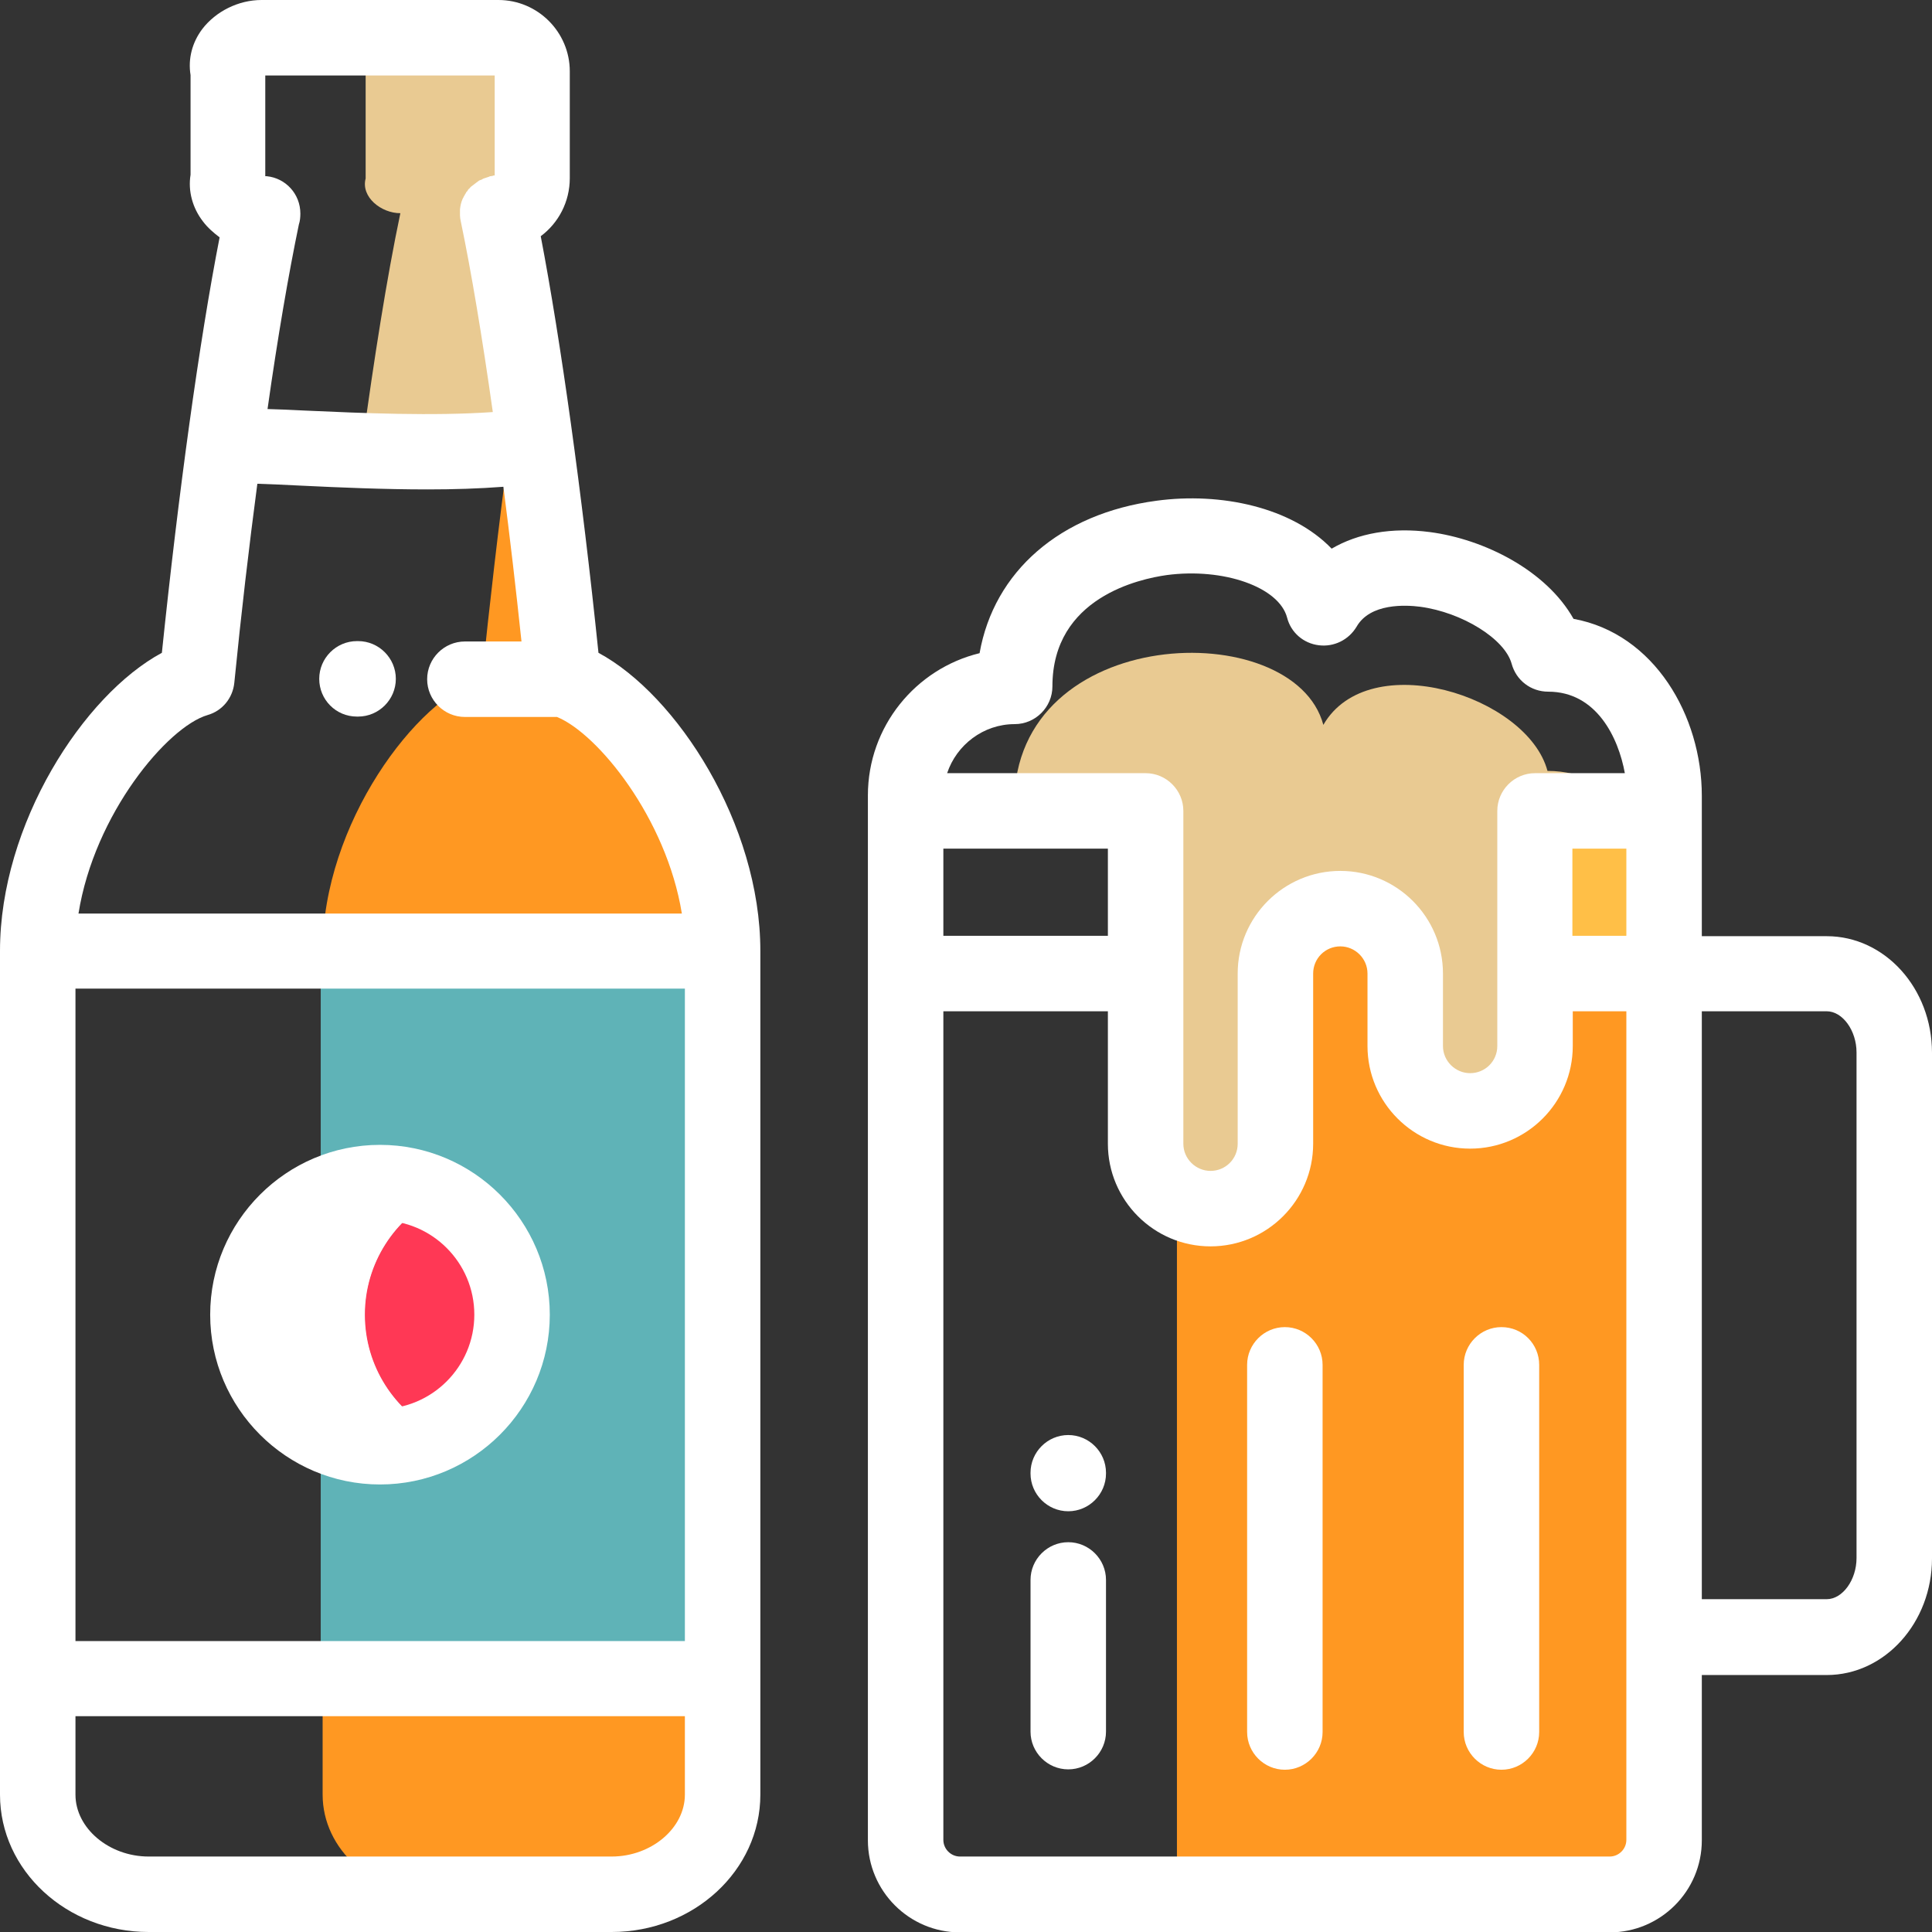 <?xml version="1.0" encoding="utf-8"?>
<!-- Generator: Adobe Illustrator 24.2.1, SVG Export Plug-In . SVG Version: 6.00 Build 0)  -->
<svg version="1.1" id="Layer_1" xmlns="http://www.w3.org/2000/svg" xmlns:xlink="http://www.w3.org/1999/xlink" x="0px" y="0px"
	 viewBox="0 0 512 512" style="enable-background:new 0 0 512 512;" xml:space="preserve">
<rect x="0" y="0" width="512" height="512" fill="#333333" stroke="none"/>
<style type="text/css">
	.st0{fill-rule:evenodd;clip-rule:evenodd;fill:#E9CA92;}
	.st1{fill:#5FB3B7;}
	.st2{fill:#FFFFFF;}
	.st3{fill:#FF3855;}
	.st4{fill-rule:evenodd;clip-rule:evenodd;fill:#FF9822;}
	.st5{fill-rule:evenodd;clip-rule:evenodd;fill:#FFBF47;}
</style>
<path class="st0" d="M96.9,18.9v28.4c-1.3,4.9,4.1,9.2,9.2,9.2c-3.6,17.1-7,38.8-10.1,61.5c8.4,0,20.4,0.7,33.5,1.2
	c4.4-0.3,8.6-0.6,12.5-1.2c-3.1-22.7-6.5-44.5-10.1-61.5c5.1,0,9.2-4.1,9.2-9.2V18.9c0-4.9-4-8.9-8.9-8.9h-26.4
	C100.9,10,95.6,14.2,96.9,18.9z"/>
<path class="st1" d="M85,252h106.5v192.9H85V252z"/>
<path class="st2" d="M96.8,348.4c0-13.7,7.9-25.6,19.5-31.3c-4.7-2.3-9.9-3.6-15.5-3.6c-19.3,0-35,15.7-35,35c0,19.3,15.7,35,35,35
	c5.6,0,10.8-1.3,15.5-3.6C104.7,374,96.8,362.1,96.8,348.4z"/>
<path class="st3" d="M135.7,348.4c0-13.7-7.9-25.6-19.5-31.3c-11.5,5.7-19.5,17.6-19.5,31.3c0,13.7,7.9,25.6,19.5,31.3
	C127.8,374,135.7,362.1,135.7,348.4z"/>
<g>
	<path class="st4" d="M149.3,179.9c-2-19.5-4.5-41-7.3-61.8c-0.3,0-0.5,0-0.8,0c-2,0.3-4.2,0.5-6.3,0.7c-2.8,20.6-5.2,41.9-7.2,61.1
		c-17.2,5.1-42.2,38.4-42.2,72.1h106C191.5,218.3,166.5,185,149.3,179.9z"/>
	<path class="st4" d="M191.5,475.6v-30.8h-106v30.8c0,14.5,13.2,26.4,29.4,26.4h47.2C178.3,502,191.5,490.1,191.5,475.6z"/>
	<path class="st4" d="M406.7,258v19.2c0,9.4-7.7,17.2-17.2,17.2s-17.2-7.7-17.2-17.2V258c0-9.4-7.7-17.2-17.2-17.2
		c-9.4,0-17.2,7.7-17.2,17.2v45.1c0,9.4-7.7,17.2-17.2,17.2c-3.2,0-6.2-0.9-8.8-2.5V502h114.6c7.9,0,14.4-6.5,14.4-14.4V258H406.7z"
		/>
	<path class="st0" d="M431.8,214.9c-5-6.2-12.2-10.6-21.7-10.6c-5.3-19.9-47.3-33.1-59.4-12.2c-7.8-29.2-81.9-26.9-81.9,20.8
		c-3.7,0-7.3,0.7-10.5,2h45.3v88.2c0,9.4,7.7,17.2,17.2,17.2s17.2-7.7,17.2-17.2V258c0-9.4,7.7-17.2,17.2-17.2
		c9.4,0,17.2,7.7,17.2,17.2v19.2c0,9.4,7.7,17.2,17.2,17.2s17.2-7.7,17.2-17.2v-62.3H431.8z"/>
	<path class="st5" d="M406.7,214.9H441V258h-34.3V214.9z"/>
</g>
<path class="st2" d="M230,210.8v276.9c0,13.4,10.9,24.4,24.4,24.4h172.2c13.4,0,24.4-10.9,24.4-24.4v-43.8h33.1
	c15.4,0,27.9-13.9,27.9-30.9v-134c0-17.1-12.5-30.9-27.9-30.9H451v-37.2c0-21.2-12.6-43-34-46.9c-7.2-12.8-23.6-21.1-38.1-23
	c-10-1.3-19,0.3-26,4.4c-10.6-11-29.4-15-46.4-12.7c-25.6,3.4-43.1,18.8-46.9,40.4C242.7,177.2,230,192.5,230,210.8 M416.7,224.9
	H431V248h-14.3V224.9z M268.9,191.9c5.5,0,10-4.5,10-10c0-23.6,23.2-28.5,30.3-29.5c15.1-2,29.8,3.2,31.9,11.3
	c1,3.9,4.3,6.8,8.4,7.3c4,0.5,7.9-1.4,10-4.9c3.6-6.3,13-5.8,16.9-5.3c11.1,1.5,22.4,8.5,24.2,15.1c1.2,4.4,5.1,7.4,9.7,7.4
	c12.8,0,18.6,12.2,20.3,21.6h-23.8c-5.5,0-10,4.5-10,10v62.3c0,4-3.2,7.2-7.2,7.2c-3.9,0-7.2-3.2-7.2-7.2V258
	c0-15-12.2-27.2-27.2-27.2c-15,0-27.2,12.2-27.2,27.2v45.1c0,4-3.2,7.2-7.2,7.2c-3.9,0-7.2-3.2-7.2-7.2v-88.2c0-5.5-4.5-10-10-10
	H251C253.5,197.4,260.6,191.9,268.9,191.9z M250,224.9h43.6V248H250V224.9z M431,487.6c0,2.4-2,4.4-4.4,4.4H254.4
	c-2.4,0-4.4-2-4.4-4.4V268h43.6v35.1c0,15,12.2,27.2,27.2,27.2c15,0,27.2-12.2,27.2-27.2V258c0-4,3.2-7.2,7.2-7.2
	c3.9,0,7.2,3.2,7.2,7.2v19.2c0,15,12.2,27.2,27.2,27.2s27.2-12.2,27.2-27.2V268H431V487.6z M492,412.9c0,5.8-3.7,10.9-7.9,10.9H451
	V268h33.1c4.2,0,7.9,5.1,7.9,10.9V412.9z"/>
<path class="st2" d="M340.5,351.7c-5.5,0-10,4.5-10,10v97.3c0,5.5,4.5,10,10,10s10-4.5,10-10v-97.3
	C350.5,356.2,346,351.7,340.5,351.7z"/>
<path class="st2" d="M397.9,351.7c-5.5,0-10,4.5-10,10v97.3c0,5.5,4.5,10,10,10s10-4.5,10-10v-97.3
	C407.9,356.2,403.5,351.7,397.9,351.7z"/>
<path class="st2" d="M283.1,380.3c-5.5,0-10,4.5-10,10v0.2c0,5.5,4.5,10,10,10s10-4.5,10-10v-0.2
	C293.1,384.8,288.6,380.3,283.1,380.3z"/>
<path class="st2" d="M283.1,408.7c-5.5,0-10,4.5-10,10v40.2c0,5.5,4.5,10,10,10c5.5,0,10-4.5,10-10v-40.2
	C293.1,413.2,288.6,408.7,283.1,408.7z"/>
<path class="st2" d="M94.6,189.9h0.3c5.5,0,10-4.5,10-10s-4.5-10-10-10h-0.3c-5.5,0-10,4.5-10,10S89,189.9,94.6,189.9z"/>
<path class="st2" d="M158.6,173c-4.4-42.6-10-82.7-15.3-110.4c4.7-3.5,7.7-9.1,7.7-15.4V18.9c0-10.4-8.5-18.9-18.9-18.9H69.3
	c-6.1,0-12.1,3-15.7,7.7c-2.7,3.6-3.8,7.9-3.1,12.2v26.4c-0.7,4.3,0.5,8.8,3.3,12.4c1.2,1.6,2.8,3,4.4,4.2
	C52.8,90.5,47.3,130.6,42.9,173C22.1,184.2,0,218.4,0,252v223.6C0,495.7,17.7,512,39.4,512h122.7c21.7,0,39.4-16.3,39.4-36.4V252
	C201.5,218.4,179.4,184.2,158.6,173z M70.4,20h60.7v26.5c0,0-0.1,0-0.1,0c-0.1,0-0.3,0-0.4,0.1c-0.2,0-0.4,0.1-0.6,0.1
	c0,0-0.1,0-0.1,0c-0.1,0-0.1,0-0.2,0.1c-0.2,0.1-0.4,0.1-0.6,0.2c-0.1,0-0.2,0.1-0.3,0.1c-0.2,0.1-0.4,0.1-0.6,0.2
	c-0.1,0-0.2,0.1-0.4,0.2c-0.2,0.1-0.3,0.2-0.5,0.2c-0.1,0.1-0.3,0.1-0.4,0.2c-0.1,0.1-0.3,0.2-0.4,0.3c-0.1,0.1-0.3,0.2-0.4,0.3
	c-0.1,0.1-0.3,0.2-0.4,0.3c-0.1,0.1-0.2,0.2-0.4,0.3c-0.1,0.1-0.2,0.2-0.4,0.3c-0.1,0.1-0.2,0.2-0.3,0.3c-0.1,0.1-0.2,0.3-0.4,0.4
	c-0.1,0.1-0.2,0.2-0.2,0.3c-0.1,0.2-0.3,0.4-0.4,0.5c-0.1,0.1-0.1,0.1-0.1,0.2c-0.1,0.2-0.3,0.4-0.4,0.7c0,0,0,0.1-0.1,0.1
	c-0.1,0.3-0.3,0.6-0.4,0.8c0,0,0,0,0,0c-0.4,0.9-0.6,1.8-0.7,2.8c0,0.2,0,0.4,0,0.7c0,0.1,0,0.2,0,0.3v0c0,0.2,0,0.4,0,0.6
	c0,0.5,0.1,1,0.2,1.5c2.8,13.4,5.7,30.8,8.5,50.6c-15.8,1.1-34.4,0.3-49.9-0.4c-3.5-0.2-6.7-0.3-9.8-0.4c2.7-19.1,5.6-35.9,8.3-48.9
	c0.3-0.9,0.4-1.9,0.4-2.9c0-5.2-3.9-9.4-8.9-9.9c-0.1,0-0.1,0-0.2,0c-0.1,0-0.1,0-0.2,0V20z M55,189.5c3.9-1.1,6.7-4.5,7.1-8.6
	c1.8-18.2,3.9-36.1,6.1-52.7c3.5,0.1,7.4,0.3,11.6,0.5c10.3,0.5,22,1,33.5,1c6.8,0,13.6-0.2,20.1-0.7c1.7,13.1,3.3,26.8,4.8,41h-15
	c-5.5,0-10,4.5-10,10s4.5,10,10,10h24.4c10.8,4.4,29,26.8,33.1,52.1H20.8C25,215.7,44.4,192.6,55,189.5z M20,262h161.5v172.9H20V262
	z M162.1,492H39.4c-10.5,0-19.4-7.5-19.4-16.4v-20.8h161.5v20.8C181.5,484.5,172.6,492,162.1,492z"/>
<path class="st2" d="M100.7,303.4c-24.8,0-45,20.2-45,45c0,24.8,20.2,45,45,45c24.8,0,45-20.2,45-45
	C145.7,323.6,125.5,303.4,100.7,303.4z M100.7,373.4c-13.8,0-25-11.2-25-25c0-13.8,11.2-25,25-25c13.8,0,25,11.2,25,25
	C125.7,362.2,114.5,373.4,100.7,373.4z"/>
</svg>
